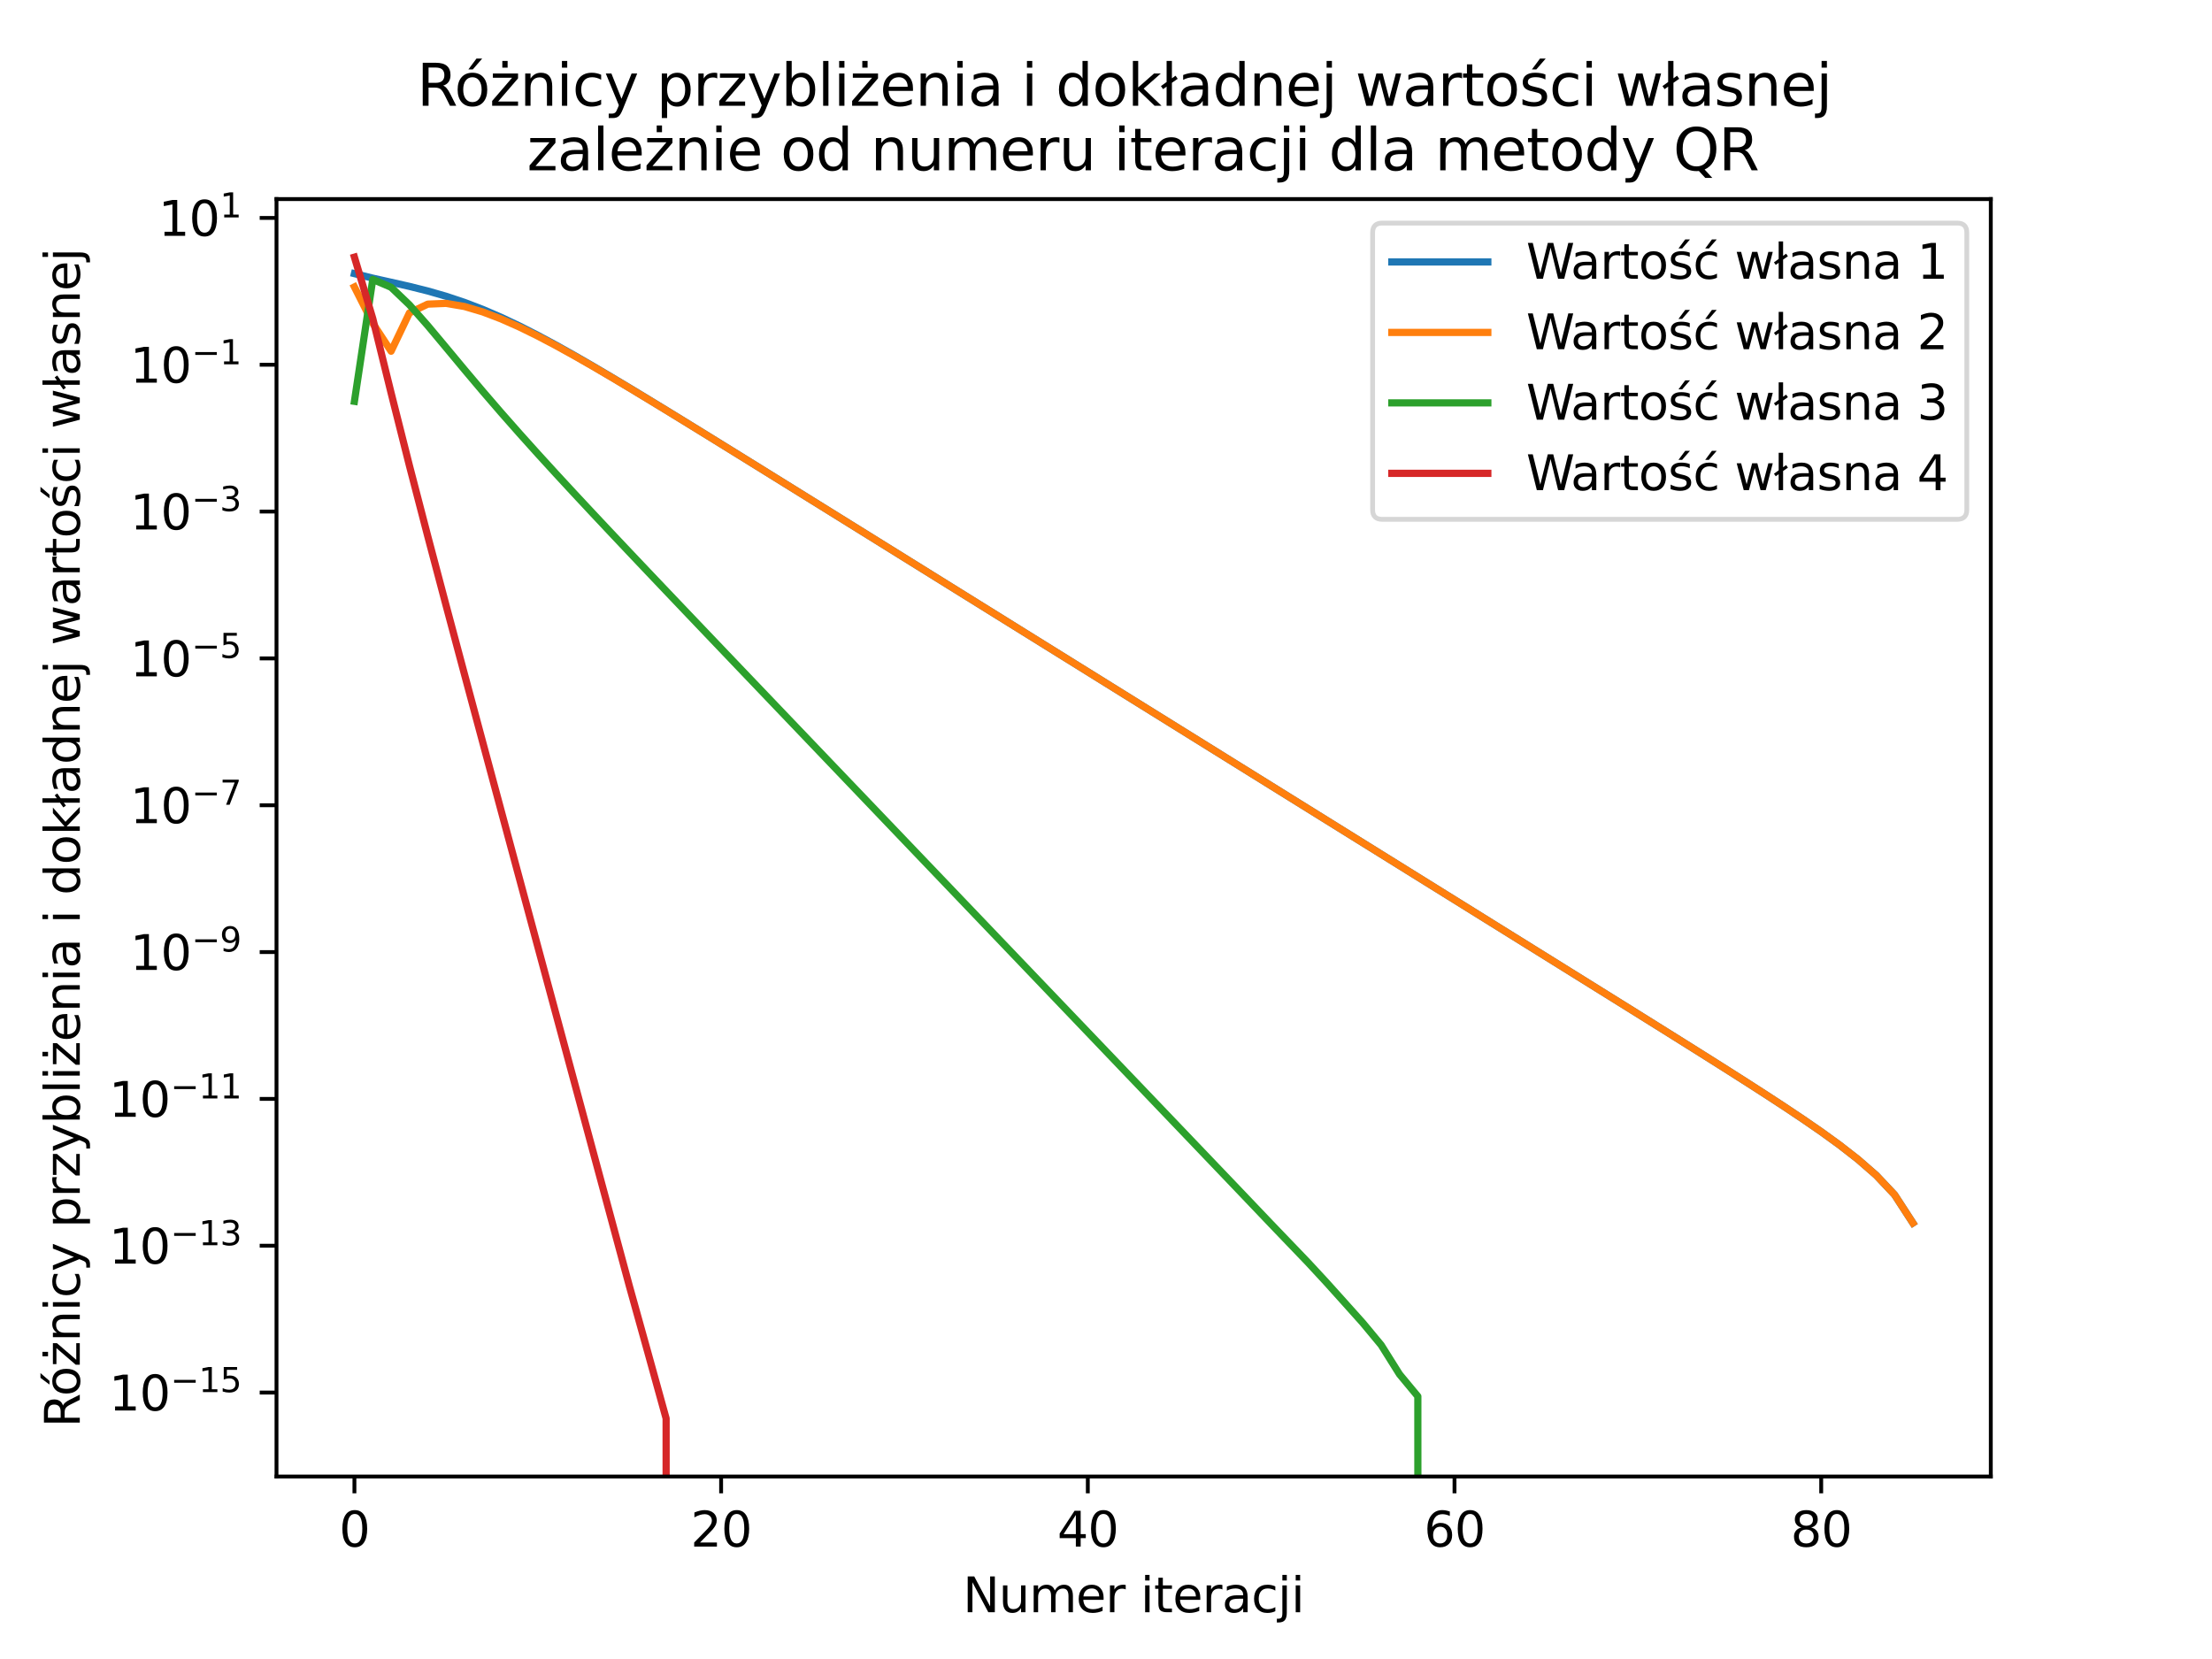 <?xml version="1.0" encoding="utf-8" standalone="no"?>
<!DOCTYPE svg PUBLIC "-//W3C//DTD SVG 1.1//EN"
  "http://www.w3.org/Graphics/SVG/1.1/DTD/svg11.dtd">
<svg xmlns:xlink="http://www.w3.org/1999/xlink" width="460.8pt" height="345.6pt" viewBox="0 0 460.8 345.6" xmlns="http://www.w3.org/2000/svg" version="1.1">
 <defs>
  <style type="text/css">*{stroke-linejoin: round; stroke-linecap: butt}</style>
 </defs>
 <g id="figure_1">
  <g id="patch_1">
   <path d="M 0 345.6 
L 460.8 345.6 
L 460.8 0 
L 0 0 
z
" style="fill: #ffffff"/>
  </g>
  <g id="axes_1">
   <g id="patch_2">
    <path d="M 57.6 307.584 
L 414.72 307.584 
L 414.72 41.472 
L 57.6 41.472 
z
" style="fill: #ffffff"/>
   </g>
   <g id="matplotlib.axis_1">
    <g id="xtick_1">
     <g id="line2d_1">
      <defs>
       <path id="m8129c09bcf" d="M 0 0 
L 0 3.5 
" style="stroke: #000000; stroke-width: 0.8"/>
      </defs>
      <g>
       <use xlink:href="#m8129c09bcf" x="73.833" y="307.584" style="stroke: #000000; stroke-width: 0.8"/>
      </g>
     </g>
     <g id="text_1">
      <!-- 0 -->
      <g transform="translate(70.651 322.182) scale(0.1 -0.1)">
       <defs>
        <path id="DejaVuSans-30" d="M 2034 4250 
Q 1547 4250 1301 3770 
Q 1056 3291 1056 2328 
Q 1056 1369 1301 889 
Q 1547 409 2034 409 
Q 2525 409 2770 889 
Q 3016 1369 3016 2328 
Q 3016 3291 2770 3770 
Q 2525 4250 2034 4250 
z
M 2034 4750 
Q 2819 4750 3233 4129 
Q 3647 3509 3647 2328 
Q 3647 1150 3233 529 
Q 2819 -91 2034 -91 
Q 1250 -91 836 529 
Q 422 1150 422 2328 
Q 422 3509 836 4129 
Q 1250 4750 2034 4750 
z
" transform="scale(0.016)"/>
       </defs>
       <use xlink:href="#DejaVuSans-30"/>
      </g>
     </g>
    </g>
    <g id="xtick_2">
     <g id="line2d_2">
      <g>
       <use xlink:href="#m8129c09bcf" x="150.222" y="307.584" style="stroke: #000000; stroke-width: 0.8"/>
      </g>
     </g>
     <g id="text_2">
      <!-- 20 -->
      <g transform="translate(143.86 322.182) scale(0.1 -0.1)">
       <defs>
        <path id="DejaVuSans-32" d="M 1228 531 
L 3431 531 
L 3431 0 
L 469 0 
L 469 531 
Q 828 903 1448 1529 
Q 2069 2156 2228 2338 
Q 2531 2678 2651 2914 
Q 2772 3150 2772 3378 
Q 2772 3750 2511 3984 
Q 2250 4219 1831 4219 
Q 1534 4219 1204 4116 
Q 875 4013 500 3803 
L 500 4441 
Q 881 4594 1212 4672 
Q 1544 4750 1819 4750 
Q 2544 4750 2975 4387 
Q 3406 4025 3406 3419 
Q 3406 3131 3298 2873 
Q 3191 2616 2906 2266 
Q 2828 2175 2409 1742 
Q 1991 1309 1228 531 
z
" transform="scale(0.016)"/>
       </defs>
       <use xlink:href="#DejaVuSans-32"/>
       <use xlink:href="#DejaVuSans-30" x="63.623"/>
      </g>
     </g>
    </g>
    <g id="xtick_3">
     <g id="line2d_3">
      <g>
       <use xlink:href="#m8129c09bcf" x="226.611" y="307.584" style="stroke: #000000; stroke-width: 0.8"/>
      </g>
     </g>
     <g id="text_3">
      <!-- 40 -->
      <g transform="translate(220.249 322.182) scale(0.1 -0.1)">
       <defs>
        <path id="DejaVuSans-34" d="M 2419 4116 
L 825 1625 
L 2419 1625 
L 2419 4116 
z
M 2253 4666 
L 3047 4666 
L 3047 1625 
L 3713 1625 
L 3713 1100 
L 3047 1100 
L 3047 0 
L 2419 0 
L 2419 1100 
L 313 1100 
L 313 1709 
L 2253 4666 
z
" transform="scale(0.016)"/>
       </defs>
       <use xlink:href="#DejaVuSans-34"/>
       <use xlink:href="#DejaVuSans-30" x="63.623"/>
      </g>
     </g>
    </g>
    <g id="xtick_4">
     <g id="line2d_4">
      <g>
       <use xlink:href="#m8129c09bcf" x="303.001" y="307.584" style="stroke: #000000; stroke-width: 0.8"/>
      </g>
     </g>
     <g id="text_4">
      <!-- 60 -->
      <g transform="translate(296.638 322.182) scale(0.1 -0.1)">
       <defs>
        <path id="DejaVuSans-36" d="M 2113 2584 
Q 1688 2584 1439 2293 
Q 1191 2003 1191 1497 
Q 1191 994 1439 701 
Q 1688 409 2113 409 
Q 2538 409 2786 701 
Q 3034 994 3034 1497 
Q 3034 2003 2786 2293 
Q 2538 2584 2113 2584 
z
M 3366 4563 
L 3366 3988 
Q 3128 4100 2886 4159 
Q 2644 4219 2406 4219 
Q 1781 4219 1451 3797 
Q 1122 3375 1075 2522 
Q 1259 2794 1537 2939 
Q 1816 3084 2150 3084 
Q 2853 3084 3261 2657 
Q 3669 2231 3669 1497 
Q 3669 778 3244 343 
Q 2819 -91 2113 -91 
Q 1303 -91 875 529 
Q 447 1150 447 2328 
Q 447 3434 972 4092 
Q 1497 4750 2381 4750 
Q 2619 4750 2861 4703 
Q 3103 4656 3366 4563 
z
" transform="scale(0.016)"/>
       </defs>
       <use xlink:href="#DejaVuSans-36"/>
       <use xlink:href="#DejaVuSans-30" x="63.623"/>
      </g>
     </g>
    </g>
    <g id="xtick_5">
     <g id="line2d_5">
      <g>
       <use xlink:href="#m8129c09bcf" x="379.39" y="307.584" style="stroke: #000000; stroke-width: 0.8"/>
      </g>
     </g>
     <g id="text_5">
      <!-- 80 -->
      <g transform="translate(373.027 322.182) scale(0.1 -0.1)">
       <defs>
        <path id="DejaVuSans-38" d="M 2034 2216 
Q 1584 2216 1326 1975 
Q 1069 1734 1069 1313 
Q 1069 891 1326 650 
Q 1584 409 2034 409 
Q 2484 409 2743 651 
Q 3003 894 3003 1313 
Q 3003 1734 2745 1975 
Q 2488 2216 2034 2216 
z
M 1403 2484 
Q 997 2584 770 2862 
Q 544 3141 544 3541 
Q 544 4100 942 4425 
Q 1341 4750 2034 4750 
Q 2731 4750 3128 4425 
Q 3525 4100 3525 3541 
Q 3525 3141 3298 2862 
Q 3072 2584 2669 2484 
Q 3125 2378 3379 2068 
Q 3634 1759 3634 1313 
Q 3634 634 3220 271 
Q 2806 -91 2034 -91 
Q 1263 -91 848 271 
Q 434 634 434 1313 
Q 434 1759 690 2068 
Q 947 2378 1403 2484 
z
M 1172 3481 
Q 1172 3119 1398 2916 
Q 1625 2713 2034 2713 
Q 2441 2713 2670 2916 
Q 2900 3119 2900 3481 
Q 2900 3844 2670 4047 
Q 2441 4250 2034 4250 
Q 1625 4250 1398 4047 
Q 1172 3844 1172 3481 
z
" transform="scale(0.016)"/>
       </defs>
       <use xlink:href="#DejaVuSans-38"/>
       <use xlink:href="#DejaVuSans-30" x="63.623"/>
      </g>
     </g>
    </g>
    <g id="text_6">
     <!-- Numer iteracji -->
     <g transform="translate(200.587 335.861) scale(0.1 -0.1)">
      <defs>
       <path id="DejaVuSans-4e" d="M 628 4666 
L 1478 4666 
L 3547 763 
L 3547 4666 
L 4159 4666 
L 4159 0 
L 3309 0 
L 1241 3903 
L 1241 0 
L 628 0 
L 628 4666 
z
" transform="scale(0.016)"/>
       <path id="DejaVuSans-75" d="M 544 1381 
L 544 3500 
L 1119 3500 
L 1119 1403 
Q 1119 906 1312 657 
Q 1506 409 1894 409 
Q 2359 409 2629 706 
Q 2900 1003 2900 1516 
L 2900 3500 
L 3475 3500 
L 3475 0 
L 2900 0 
L 2900 538 
Q 2691 219 2414 64 
Q 2138 -91 1772 -91 
Q 1169 -91 856 284 
Q 544 659 544 1381 
z
M 1991 3584 
L 1991 3584 
z
" transform="scale(0.016)"/>
       <path id="DejaVuSans-6d" d="M 3328 2828 
Q 3544 3216 3844 3400 
Q 4144 3584 4550 3584 
Q 5097 3584 5394 3201 
Q 5691 2819 5691 2113 
L 5691 0 
L 5113 0 
L 5113 2094 
Q 5113 2597 4934 2840 
Q 4756 3084 4391 3084 
Q 3944 3084 3684 2787 
Q 3425 2491 3425 1978 
L 3425 0 
L 2847 0 
L 2847 2094 
Q 2847 2600 2669 2842 
Q 2491 3084 2119 3084 
Q 1678 3084 1418 2786 
Q 1159 2488 1159 1978 
L 1159 0 
L 581 0 
L 581 3500 
L 1159 3500 
L 1159 2956 
Q 1356 3278 1631 3431 
Q 1906 3584 2284 3584 
Q 2666 3584 2933 3390 
Q 3200 3197 3328 2828 
z
" transform="scale(0.016)"/>
       <path id="DejaVuSans-65" d="M 3597 1894 
L 3597 1613 
L 953 1613 
Q 991 1019 1311 708 
Q 1631 397 2203 397 
Q 2534 397 2845 478 
Q 3156 559 3463 722 
L 3463 178 
Q 3153 47 2828 -22 
Q 2503 -91 2169 -91 
Q 1331 -91 842 396 
Q 353 884 353 1716 
Q 353 2575 817 3079 
Q 1281 3584 2069 3584 
Q 2775 3584 3186 3129 
Q 3597 2675 3597 1894 
z
M 3022 2063 
Q 3016 2534 2758 2815 
Q 2500 3097 2075 3097 
Q 1594 3097 1305 2825 
Q 1016 2553 972 2059 
L 3022 2063 
z
" transform="scale(0.016)"/>
       <path id="DejaVuSans-72" d="M 2631 2963 
Q 2534 3019 2420 3045 
Q 2306 3072 2169 3072 
Q 1681 3072 1420 2755 
Q 1159 2438 1159 1844 
L 1159 0 
L 581 0 
L 581 3500 
L 1159 3500 
L 1159 2956 
Q 1341 3275 1631 3429 
Q 1922 3584 2338 3584 
Q 2397 3584 2469 3576 
Q 2541 3569 2628 3553 
L 2631 2963 
z
" transform="scale(0.016)"/>
       <path id="DejaVuSans-20" transform="scale(0.016)"/>
       <path id="DejaVuSans-69" d="M 603 3500 
L 1178 3500 
L 1178 0 
L 603 0 
L 603 3500 
z
M 603 4863 
L 1178 4863 
L 1178 4134 
L 603 4134 
L 603 4863 
z
" transform="scale(0.016)"/>
       <path id="DejaVuSans-74" d="M 1172 4494 
L 1172 3500 
L 2356 3500 
L 2356 3053 
L 1172 3053 
L 1172 1153 
Q 1172 725 1289 603 
Q 1406 481 1766 481 
L 2356 481 
L 2356 0 
L 1766 0 
Q 1100 0 847 248 
Q 594 497 594 1153 
L 594 3053 
L 172 3053 
L 172 3500 
L 594 3500 
L 594 4494 
L 1172 4494 
z
" transform="scale(0.016)"/>
       <path id="DejaVuSans-61" d="M 2194 1759 
Q 1497 1759 1228 1600 
Q 959 1441 959 1056 
Q 959 750 1161 570 
Q 1363 391 1709 391 
Q 2188 391 2477 730 
Q 2766 1069 2766 1631 
L 2766 1759 
L 2194 1759 
z
M 3341 1997 
L 3341 0 
L 2766 0 
L 2766 531 
Q 2569 213 2275 61 
Q 1981 -91 1556 -91 
Q 1019 -91 701 211 
Q 384 513 384 1019 
Q 384 1609 779 1909 
Q 1175 2209 1959 2209 
L 2766 2209 
L 2766 2266 
Q 2766 2663 2505 2880 
Q 2244 3097 1772 3097 
Q 1472 3097 1187 3025 
Q 903 2953 641 2809 
L 641 3341 
Q 956 3463 1253 3523 
Q 1550 3584 1831 3584 
Q 2591 3584 2966 3190 
Q 3341 2797 3341 1997 
z
" transform="scale(0.016)"/>
       <path id="DejaVuSans-63" d="M 3122 3366 
L 3122 2828 
Q 2878 2963 2633 3030 
Q 2388 3097 2138 3097 
Q 1578 3097 1268 2742 
Q 959 2388 959 1747 
Q 959 1106 1268 751 
Q 1578 397 2138 397 
Q 2388 397 2633 464 
Q 2878 531 3122 666 
L 3122 134 
Q 2881 22 2623 -34 
Q 2366 -91 2075 -91 
Q 1284 -91 818 406 
Q 353 903 353 1747 
Q 353 2603 823 3093 
Q 1294 3584 2113 3584 
Q 2378 3584 2631 3529 
Q 2884 3475 3122 3366 
z
" transform="scale(0.016)"/>
       <path id="DejaVuSans-6a" d="M 603 3500 
L 1178 3500 
L 1178 -63 
Q 1178 -731 923 -1031 
Q 669 -1331 103 -1331 
L -116 -1331 
L -116 -844 
L 38 -844 
Q 366 -844 484 -692 
Q 603 -541 603 -63 
L 603 3500 
z
M 603 4863 
L 1178 4863 
L 1178 4134 
L 603 4134 
L 603 4863 
z
" transform="scale(0.016)"/>
      </defs>
      <use xlink:href="#DejaVuSans-4e"/>
      <use xlink:href="#DejaVuSans-75" x="74.805"/>
      <use xlink:href="#DejaVuSans-6d" x="138.184"/>
      <use xlink:href="#DejaVuSans-65" x="235.596"/>
      <use xlink:href="#DejaVuSans-72" x="297.119"/>
      <use xlink:href="#DejaVuSans-20" x="338.232"/>
      <use xlink:href="#DejaVuSans-69" x="370.02"/>
      <use xlink:href="#DejaVuSans-74" x="397.803"/>
      <use xlink:href="#DejaVuSans-65" x="437.012"/>
      <use xlink:href="#DejaVuSans-72" x="498.535"/>
      <use xlink:href="#DejaVuSans-61" x="539.648"/>
      <use xlink:href="#DejaVuSans-63" x="600.928"/>
      <use xlink:href="#DejaVuSans-6a" x="655.908"/>
      <use xlink:href="#DejaVuSans-69" x="683.691"/>
     </g>
    </g>
   </g>
   <g id="matplotlib.axis_2">
    <g id="ytick_1">
     <g id="line2d_6">
      <defs>
       <path id="ma03645cc92" d="M 0 0 
L -3.5 0 
" style="stroke: #000000; stroke-width: 0.8"/>
      </defs>
      <g>
       <use xlink:href="#ma03645cc92" x="57.6" y="290.096" style="stroke: #000000; stroke-width: 0.8"/>
      </g>
     </g>
     <g id="text_7">
      <!-- $\mathdefault{10^{-15}}$ -->
      <g transform="translate(22.7 293.896) scale(0.1 -0.1)">
       <defs>
        <path id="DejaVuSans-31" d="M 794 531 
L 1825 531 
L 1825 4091 
L 703 3866 
L 703 4441 
L 1819 4666 
L 2450 4666 
L 2450 531 
L 3481 531 
L 3481 0 
L 794 0 
L 794 531 
z
" transform="scale(0.016)"/>
        <path id="DejaVuSans-2212" d="M 678 2272 
L 4684 2272 
L 4684 1741 
L 678 1741 
L 678 2272 
z
" transform="scale(0.016)"/>
        <path id="DejaVuSans-35" d="M 691 4666 
L 3169 4666 
L 3169 4134 
L 1269 4134 
L 1269 2991 
Q 1406 3038 1543 3061 
Q 1681 3084 1819 3084 
Q 2600 3084 3056 2656 
Q 3513 2228 3513 1497 
Q 3513 744 3044 326 
Q 2575 -91 1722 -91 
Q 1428 -91 1123 -41 
Q 819 9 494 109 
L 494 744 
Q 775 591 1075 516 
Q 1375 441 1709 441 
Q 2250 441 2565 725 
Q 2881 1009 2881 1497 
Q 2881 1984 2565 2268 
Q 2250 2553 1709 2553 
Q 1456 2553 1204 2497 
Q 953 2441 691 2322 
L 691 4666 
z
" transform="scale(0.016)"/>
       </defs>
       <use xlink:href="#DejaVuSans-31" transform="translate(0 0.684)"/>
       <use xlink:href="#DejaVuSans-30" transform="translate(63.623 0.684)"/>
       <use xlink:href="#DejaVuSans-2212" transform="translate(128.203 38.966) scale(0.7)"/>
       <use xlink:href="#DejaVuSans-31" transform="translate(186.855 38.966) scale(0.7)"/>
       <use xlink:href="#DejaVuSans-35" transform="translate(231.392 38.966) scale(0.7)"/>
      </g>
     </g>
    </g>
    <g id="ytick_2">
     <g id="line2d_7">
      <g>
       <use xlink:href="#ma03645cc92" x="57.6" y="259.509" style="stroke: #000000; stroke-width: 0.8"/>
      </g>
     </g>
     <g id="text_8">
      <!-- $\mathdefault{10^{-13}}$ -->
      <g transform="translate(22.7 263.308) scale(0.1 -0.1)">
       <defs>
        <path id="DejaVuSans-33" d="M 2597 2516 
Q 3050 2419 3304 2112 
Q 3559 1806 3559 1356 
Q 3559 666 3084 287 
Q 2609 -91 1734 -91 
Q 1441 -91 1130 -33 
Q 819 25 488 141 
L 488 750 
Q 750 597 1062 519 
Q 1375 441 1716 441 
Q 2309 441 2620 675 
Q 2931 909 2931 1356 
Q 2931 1769 2642 2001 
Q 2353 2234 1838 2234 
L 1294 2234 
L 1294 2753 
L 1863 2753 
Q 2328 2753 2575 2939 
Q 2822 3125 2822 3475 
Q 2822 3834 2567 4026 
Q 2313 4219 1838 4219 
Q 1578 4219 1281 4162 
Q 984 4106 628 3988 
L 628 4550 
Q 988 4650 1302 4700 
Q 1616 4750 1894 4750 
Q 2613 4750 3031 4423 
Q 3450 4097 3450 3541 
Q 3450 3153 3228 2886 
Q 3006 2619 2597 2516 
z
" transform="scale(0.016)"/>
       </defs>
       <use xlink:href="#DejaVuSans-31" transform="translate(0 0.766)"/>
       <use xlink:href="#DejaVuSans-30" transform="translate(63.623 0.766)"/>
       <use xlink:href="#DejaVuSans-2212" transform="translate(128.203 39.047) scale(0.7)"/>
       <use xlink:href="#DejaVuSans-31" transform="translate(186.855 39.047) scale(0.7)"/>
       <use xlink:href="#DejaVuSans-33" transform="translate(231.392 39.047) scale(0.7)"/>
      </g>
     </g>
    </g>
    <g id="ytick_3">
     <g id="line2d_8">
      <g>
       <use xlink:href="#ma03645cc92" x="57.6" y="228.921" style="stroke: #000000; stroke-width: 0.8"/>
      </g>
     </g>
     <g id="text_9">
      <!-- $\mathdefault{10^{-11}}$ -->
      <g transform="translate(22.7 232.721) scale(0.1 -0.1)">
       <use xlink:href="#DejaVuSans-31" transform="translate(0 0.684)"/>
       <use xlink:href="#DejaVuSans-30" transform="translate(63.623 0.684)"/>
       <use xlink:href="#DejaVuSans-2212" transform="translate(128.203 38.966) scale(0.7)"/>
       <use xlink:href="#DejaVuSans-31" transform="translate(186.855 38.966) scale(0.7)"/>
       <use xlink:href="#DejaVuSans-31" transform="translate(231.392 38.966) scale(0.7)"/>
      </g>
     </g>
    </g>
    <g id="ytick_4">
     <g id="line2d_9">
      <g>
       <use xlink:href="#ma03645cc92" x="57.6" y="198.334" style="stroke: #000000; stroke-width: 0.8"/>
      </g>
     </g>
     <g id="text_10">
      <!-- $\mathdefault{10^{-9}}$ -->
      <g transform="translate(27.1 202.133) scale(0.1 -0.1)">
       <defs>
        <path id="DejaVuSans-39" d="M 703 97 
L 703 672 
Q 941 559 1184 500 
Q 1428 441 1663 441 
Q 2288 441 2617 861 
Q 2947 1281 2994 2138 
Q 2813 1869 2534 1725 
Q 2256 1581 1919 1581 
Q 1219 1581 811 2004 
Q 403 2428 403 3163 
Q 403 3881 828 4315 
Q 1253 4750 1959 4750 
Q 2769 4750 3195 4129 
Q 3622 3509 3622 2328 
Q 3622 1225 3098 567 
Q 2575 -91 1691 -91 
Q 1453 -91 1209 -44 
Q 966 3 703 97 
z
M 1959 2075 
Q 2384 2075 2632 2365 
Q 2881 2656 2881 3163 
Q 2881 3666 2632 3958 
Q 2384 4250 1959 4250 
Q 1534 4250 1286 3958 
Q 1038 3666 1038 3163 
Q 1038 2656 1286 2365 
Q 1534 2075 1959 2075 
z
" transform="scale(0.016)"/>
       </defs>
       <use xlink:href="#DejaVuSans-31" transform="translate(0 0.766)"/>
       <use xlink:href="#DejaVuSans-30" transform="translate(63.623 0.766)"/>
       <use xlink:href="#DejaVuSans-2212" transform="translate(128.203 39.047) scale(0.7)"/>
       <use xlink:href="#DejaVuSans-39" transform="translate(186.855 39.047) scale(0.7)"/>
      </g>
     </g>
    </g>
    <g id="ytick_5">
     <g id="line2d_10">
      <g>
       <use xlink:href="#ma03645cc92" x="57.6" y="167.746" style="stroke: #000000; stroke-width: 0.8"/>
      </g>
     </g>
     <g id="text_11">
      <!-- $\mathdefault{10^{-7}}$ -->
      <g transform="translate(27.1 171.545) scale(0.1 -0.1)">
       <defs>
        <path id="DejaVuSans-37" d="M 525 4666 
L 3525 4666 
L 3525 4397 
L 1831 0 
L 1172 0 
L 2766 4134 
L 525 4134 
L 525 4666 
z
" transform="scale(0.016)"/>
       </defs>
       <use xlink:href="#DejaVuSans-31" transform="translate(0 0.684)"/>
       <use xlink:href="#DejaVuSans-30" transform="translate(63.623 0.684)"/>
       <use xlink:href="#DejaVuSans-2212" transform="translate(128.203 38.966) scale(0.7)"/>
       <use xlink:href="#DejaVuSans-37" transform="translate(186.855 38.966) scale(0.7)"/>
      </g>
     </g>
    </g>
    <g id="ytick_6">
     <g id="line2d_11">
      <g>
       <use xlink:href="#ma03645cc92" x="57.6" y="137.159" style="stroke: #000000; stroke-width: 0.8"/>
      </g>
     </g>
     <g id="text_12">
      <!-- $\mathdefault{10^{-5}}$ -->
      <g transform="translate(27.1 140.958) scale(0.1 -0.1)">
       <use xlink:href="#DejaVuSans-31" transform="translate(0 0.684)"/>
       <use xlink:href="#DejaVuSans-30" transform="translate(63.623 0.684)"/>
       <use xlink:href="#DejaVuSans-2212" transform="translate(128.203 38.966) scale(0.7)"/>
       <use xlink:href="#DejaVuSans-35" transform="translate(186.855 38.966) scale(0.7)"/>
      </g>
     </g>
    </g>
    <g id="ytick_7">
     <g id="line2d_12">
      <g>
       <use xlink:href="#ma03645cc92" x="57.6" y="106.571" style="stroke: #000000; stroke-width: 0.8"/>
      </g>
     </g>
     <g id="text_13">
      <!-- $\mathdefault{10^{-3}}$ -->
      <g transform="translate(27.1 110.37) scale(0.1 -0.1)">
       <use xlink:href="#DejaVuSans-31" transform="translate(0 0.766)"/>
       <use xlink:href="#DejaVuSans-30" transform="translate(63.623 0.766)"/>
       <use xlink:href="#DejaVuSans-2212" transform="translate(128.203 39.047) scale(0.7)"/>
       <use xlink:href="#DejaVuSans-33" transform="translate(186.855 39.047) scale(0.7)"/>
      </g>
     </g>
    </g>
    <g id="ytick_8">
     <g id="line2d_13">
      <g>
       <use xlink:href="#ma03645cc92" x="57.6" y="75.983" style="stroke: #000000; stroke-width: 0.8"/>
      </g>
     </g>
     <g id="text_14">
      <!-- $\mathdefault{10^{-1}}$ -->
      <g transform="translate(27.1 79.783) scale(0.1 -0.1)">
       <use xlink:href="#DejaVuSans-31" transform="translate(0 0.684)"/>
       <use xlink:href="#DejaVuSans-30" transform="translate(63.623 0.684)"/>
       <use xlink:href="#DejaVuSans-2212" transform="translate(128.203 38.966) scale(0.7)"/>
       <use xlink:href="#DejaVuSans-31" transform="translate(186.855 38.966) scale(0.7)"/>
      </g>
     </g>
    </g>
    <g id="ytick_9">
     <g id="line2d_14">
      <g>
       <use xlink:href="#ma03645cc92" x="57.6" y="45.396" style="stroke: #000000; stroke-width: 0.8"/>
      </g>
     </g>
     <g id="text_15">
      <!-- $\mathdefault{10^{1}}$ -->
      <g transform="translate(33 49.195) scale(0.1 -0.1)">
       <use xlink:href="#DejaVuSans-31" transform="translate(0 0.684)"/>
       <use xlink:href="#DejaVuSans-30" transform="translate(63.623 0.684)"/>
       <use xlink:href="#DejaVuSans-31" transform="translate(128.203 38.966) scale(0.7)"/>
      </g>
     </g>
    </g>
    <g id="text_16">
     <!-- Różnicy przybliżenia i dokładnej wartości własnej -->
     <g transform="translate(16.62 297.357) rotate(-90) scale(0.1 -0.1)">
      <defs>
       <path id="DejaVuSans-52" d="M 2841 2188 
Q 3044 2119 3236 1894 
Q 3428 1669 3622 1275 
L 4263 0 
L 3584 0 
L 2988 1197 
Q 2756 1666 2539 1819 
Q 2322 1972 1947 1972 
L 1259 1972 
L 1259 0 
L 628 0 
L 628 4666 
L 2053 4666 
Q 2853 4666 3247 4331 
Q 3641 3997 3641 3322 
Q 3641 2881 3436 2590 
Q 3231 2300 2841 2188 
z
M 1259 4147 
L 1259 2491 
L 2053 2491 
Q 2509 2491 2742 2702 
Q 2975 2913 2975 3322 
Q 2975 3731 2742 3939 
Q 2509 4147 2053 4147 
L 1259 4147 
z
" transform="scale(0.016)"/>
       <path id="DejaVuSans-f3" d="M 1959 3097 
Q 1497 3097 1228 2736 
Q 959 2375 959 1747 
Q 959 1119 1226 758 
Q 1494 397 1959 397 
Q 2419 397 2687 759 
Q 2956 1122 2956 1747 
Q 2956 2369 2687 2733 
Q 2419 3097 1959 3097 
z
M 1959 3584 
Q 2709 3584 3137 3096 
Q 3566 2609 3566 1747 
Q 3566 888 3137 398 
Q 2709 -91 1959 -91 
Q 1206 -91 779 398 
Q 353 888 353 1747 
Q 353 2609 779 3096 
Q 1206 3584 1959 3584 
z
M 2394 5119 
L 3016 5119 
L 1998 3944 
L 1519 3944 
L 2394 5119 
z
" transform="scale(0.016)"/>
       <path id="DejaVuSans-17c" d="M 1378 4863 
L 1953 4863 
L 1953 4134 
L 1378 4134 
L 1378 4863 
z
M 1672 3584 
L 1672 3584 
z
M 353 3500 
L 3084 3500 
L 3084 2975 
L 922 459 
L 3084 459 
L 3084 0 
L 275 0 
L 275 525 
L 2438 3041 
L 353 3041 
L 353 3500 
z
" transform="scale(0.016)"/>
       <path id="DejaVuSans-6e" d="M 3513 2113 
L 3513 0 
L 2938 0 
L 2938 2094 
Q 2938 2591 2744 2837 
Q 2550 3084 2163 3084 
Q 1697 3084 1428 2787 
Q 1159 2491 1159 1978 
L 1159 0 
L 581 0 
L 581 3500 
L 1159 3500 
L 1159 2956 
Q 1366 3272 1645 3428 
Q 1925 3584 2291 3584 
Q 2894 3584 3203 3211 
Q 3513 2838 3513 2113 
z
" transform="scale(0.016)"/>
       <path id="DejaVuSans-79" d="M 2059 -325 
Q 1816 -950 1584 -1140 
Q 1353 -1331 966 -1331 
L 506 -1331 
L 506 -850 
L 844 -850 
Q 1081 -850 1212 -737 
Q 1344 -625 1503 -206 
L 1606 56 
L 191 3500 
L 800 3500 
L 1894 763 
L 2988 3500 
L 3597 3500 
L 2059 -325 
z
" transform="scale(0.016)"/>
       <path id="DejaVuSans-70" d="M 1159 525 
L 1159 -1331 
L 581 -1331 
L 581 3500 
L 1159 3500 
L 1159 2969 
Q 1341 3281 1617 3432 
Q 1894 3584 2278 3584 
Q 2916 3584 3314 3078 
Q 3713 2572 3713 1747 
Q 3713 922 3314 415 
Q 2916 -91 2278 -91 
Q 1894 -91 1617 61 
Q 1341 213 1159 525 
z
M 3116 1747 
Q 3116 2381 2855 2742 
Q 2594 3103 2138 3103 
Q 1681 3103 1420 2742 
Q 1159 2381 1159 1747 
Q 1159 1113 1420 752 
Q 1681 391 2138 391 
Q 2594 391 2855 752 
Q 3116 1113 3116 1747 
z
" transform="scale(0.016)"/>
       <path id="DejaVuSans-7a" d="M 353 3500 
L 3084 3500 
L 3084 2975 
L 922 459 
L 3084 459 
L 3084 0 
L 275 0 
L 275 525 
L 2438 3041 
L 353 3041 
L 353 3500 
z
" transform="scale(0.016)"/>
       <path id="DejaVuSans-62" d="M 3116 1747 
Q 3116 2381 2855 2742 
Q 2594 3103 2138 3103 
Q 1681 3103 1420 2742 
Q 1159 2381 1159 1747 
Q 1159 1113 1420 752 
Q 1681 391 2138 391 
Q 2594 391 2855 752 
Q 3116 1113 3116 1747 
z
M 1159 2969 
Q 1341 3281 1617 3432 
Q 1894 3584 2278 3584 
Q 2916 3584 3314 3078 
Q 3713 2572 3713 1747 
Q 3713 922 3314 415 
Q 2916 -91 2278 -91 
Q 1894 -91 1617 61 
Q 1341 213 1159 525 
L 1159 0 
L 581 0 
L 581 4863 
L 1159 4863 
L 1159 2969 
z
" transform="scale(0.016)"/>
       <path id="DejaVuSans-6c" d="M 603 4863 
L 1178 4863 
L 1178 0 
L 603 0 
L 603 4863 
z
" transform="scale(0.016)"/>
       <path id="DejaVuSans-64" d="M 2906 2969 
L 2906 4863 
L 3481 4863 
L 3481 0 
L 2906 0 
L 2906 525 
Q 2725 213 2448 61 
Q 2172 -91 1784 -91 
Q 1150 -91 751 415 
Q 353 922 353 1747 
Q 353 2572 751 3078 
Q 1150 3584 1784 3584 
Q 2172 3584 2448 3432 
Q 2725 3281 2906 2969 
z
M 947 1747 
Q 947 1113 1208 752 
Q 1469 391 1925 391 
Q 2381 391 2643 752 
Q 2906 1113 2906 1747 
Q 2906 2381 2643 2742 
Q 2381 3103 1925 3103 
Q 1469 3103 1208 2742 
Q 947 2381 947 1747 
z
" transform="scale(0.016)"/>
       <path id="DejaVuSans-6f" d="M 1959 3097 
Q 1497 3097 1228 2736 
Q 959 2375 959 1747 
Q 959 1119 1226 758 
Q 1494 397 1959 397 
Q 2419 397 2687 759 
Q 2956 1122 2956 1747 
Q 2956 2369 2687 2733 
Q 2419 3097 1959 3097 
z
M 1959 3584 
Q 2709 3584 3137 3096 
Q 3566 2609 3566 1747 
Q 3566 888 3137 398 
Q 2709 -91 1959 -91 
Q 1206 -91 779 398 
Q 353 888 353 1747 
Q 353 2609 779 3096 
Q 1206 3584 1959 3584 
z
" transform="scale(0.016)"/>
       <path id="DejaVuSans-6b" d="M 581 4863 
L 1159 4863 
L 1159 1991 
L 2875 3500 
L 3609 3500 
L 1753 1863 
L 3688 0 
L 2938 0 
L 1159 1709 
L 1159 0 
L 581 0 
L 581 4863 
z
" transform="scale(0.016)"/>
       <path id="DejaVuSans-142" d="M 622 4863 
L 1197 4863 
L 1197 2981 
L 1588 3263 
L 1825 2931 
L 1197 2491 
L 1197 0 
L 622 0 
L 622 2081 
L 238 1806 
L 6 2138 
L 622 2578 
L 622 4863 
z
" transform="scale(0.016)"/>
       <path id="DejaVuSans-77" d="M 269 3500 
L 844 3500 
L 1563 769 
L 2278 3500 
L 2956 3500 
L 3675 769 
L 4391 3500 
L 4966 3500 
L 4050 0 
L 3372 0 
L 2619 2869 
L 1863 0 
L 1184 0 
L 269 3500 
z
" transform="scale(0.016)"/>
       <path id="DejaVuSans-15b" d="M 2242 5119 
L 2864 5119 
L 1846 3944 
L 1367 3944 
L 2242 5119 
z
M 2834 3397 
L 2834 2853 
Q 2591 2978 2328 3040 
Q 2066 3103 1784 3103 
Q 1356 3103 1142 2972 
Q 928 2841 928 2578 
Q 928 2378 1081 2264 
Q 1234 2150 1697 2047 
L 1894 2003 
Q 2506 1872 2764 1633 
Q 3022 1394 3022 966 
Q 3022 478 2636 193 
Q 2250 -91 1575 -91 
Q 1294 -91 989 -36 
Q 684 19 347 128 
L 347 722 
Q 666 556 975 473 
Q 1284 391 1588 391 
Q 1994 391 2212 530 
Q 2431 669 2431 922 
Q 2431 1156 2273 1281 
Q 2116 1406 1581 1522 
L 1381 1569 
Q 847 1681 609 1914 
Q 372 2147 372 2553 
Q 372 3047 722 3315 
Q 1072 3584 1716 3584 
Q 2034 3584 2315 3537 
Q 2597 3491 2834 3397 
z
" transform="scale(0.016)"/>
       <path id="DejaVuSans-73" d="M 2834 3397 
L 2834 2853 
Q 2591 2978 2328 3040 
Q 2066 3103 1784 3103 
Q 1356 3103 1142 2972 
Q 928 2841 928 2578 
Q 928 2378 1081 2264 
Q 1234 2150 1697 2047 
L 1894 2003 
Q 2506 1872 2764 1633 
Q 3022 1394 3022 966 
Q 3022 478 2636 193 
Q 2250 -91 1575 -91 
Q 1294 -91 989 -36 
Q 684 19 347 128 
L 347 722 
Q 666 556 975 473 
Q 1284 391 1588 391 
Q 1994 391 2212 530 
Q 2431 669 2431 922 
Q 2431 1156 2273 1281 
Q 2116 1406 1581 1522 
L 1381 1569 
Q 847 1681 609 1914 
Q 372 2147 372 2553 
Q 372 3047 722 3315 
Q 1072 3584 1716 3584 
Q 2034 3584 2315 3537 
Q 2597 3491 2834 3397 
z
" transform="scale(0.016)"/>
      </defs>
      <use xlink:href="#DejaVuSans-52"/>
      <use xlink:href="#DejaVuSans-f3" x="64.982"/>
      <use xlink:href="#DejaVuSans-17c" x="126.164"/>
      <use xlink:href="#DejaVuSans-6e" x="178.654"/>
      <use xlink:href="#DejaVuSans-69" x="242.033"/>
      <use xlink:href="#DejaVuSans-63" x="269.816"/>
      <use xlink:href="#DejaVuSans-79" x="324.797"/>
      <use xlink:href="#DejaVuSans-20" x="383.977"/>
      <use xlink:href="#DejaVuSans-70" x="415.764"/>
      <use xlink:href="#DejaVuSans-72" x="479.24"/>
      <use xlink:href="#DejaVuSans-7a" x="520.354"/>
      <use xlink:href="#DejaVuSans-79" x="572.844"/>
      <use xlink:href="#DejaVuSans-62" x="632.023"/>
      <use xlink:href="#DejaVuSans-6c" x="695.5"/>
      <use xlink:href="#DejaVuSans-69" x="723.283"/>
      <use xlink:href="#DejaVuSans-17c" x="751.066"/>
      <use xlink:href="#DejaVuSans-65" x="803.557"/>
      <use xlink:href="#DejaVuSans-6e" x="865.08"/>
      <use xlink:href="#DejaVuSans-69" x="928.459"/>
      <use xlink:href="#DejaVuSans-61" x="956.242"/>
      <use xlink:href="#DejaVuSans-20" x="1017.521"/>
      <use xlink:href="#DejaVuSans-69" x="1049.309"/>
      <use xlink:href="#DejaVuSans-20" x="1077.092"/>
      <use xlink:href="#DejaVuSans-64" x="1108.879"/>
      <use xlink:href="#DejaVuSans-6f" x="1172.355"/>
      <use xlink:href="#DejaVuSans-6b" x="1233.537"/>
      <use xlink:href="#DejaVuSans-142" x="1291.447"/>
      <use xlink:href="#DejaVuSans-61" x="1319.865"/>
      <use xlink:href="#DejaVuSans-64" x="1381.145"/>
      <use xlink:href="#DejaVuSans-6e" x="1444.621"/>
      <use xlink:href="#DejaVuSans-65" x="1508"/>
      <use xlink:href="#DejaVuSans-6a" x="1569.523"/>
      <use xlink:href="#DejaVuSans-20" x="1597.307"/>
      <use xlink:href="#DejaVuSans-77" x="1629.094"/>
      <use xlink:href="#DejaVuSans-61" x="1710.881"/>
      <use xlink:href="#DejaVuSans-72" x="1772.16"/>
      <use xlink:href="#DejaVuSans-74" x="1813.273"/>
      <use xlink:href="#DejaVuSans-6f" x="1852.482"/>
      <use xlink:href="#DejaVuSans-15b" x="1913.664"/>
      <use xlink:href="#DejaVuSans-63" x="1965.764"/>
      <use xlink:href="#DejaVuSans-69" x="2020.744"/>
      <use xlink:href="#DejaVuSans-20" x="2048.527"/>
      <use xlink:href="#DejaVuSans-77" x="2080.314"/>
      <use xlink:href="#DejaVuSans-142" x="2162.102"/>
      <use xlink:href="#DejaVuSans-61" x="2190.52"/>
      <use xlink:href="#DejaVuSans-73" x="2251.799"/>
      <use xlink:href="#DejaVuSans-6e" x="2303.898"/>
      <use xlink:href="#DejaVuSans-65" x="2367.277"/>
      <use xlink:href="#DejaVuSans-6a" x="2428.801"/>
     </g>
    </g>
   </g>
   <g id="line2d_15">
    <path d="M 73.833 57.002 
L 77.652 57.945 
L 81.472 58.796 
L 85.291 59.661 
L 89.111 60.616 
L 92.93 61.715 
L 96.75 62.99 
L 100.569 64.453 
L 104.388 66.097 
L 108.208 67.904 
L 112.027 69.848 
L 115.847 71.903 
L 119.666 74.043 
L 123.486 76.249 
L 127.305 78.503 
L 131.125 80.791 
L 134.944 83.105 
L 138.764 85.437 
L 142.583 87.781 
L 146.403 90.134 
L 150.222 92.494 
L 154.041 94.858 
L 157.861 97.225 
L 161.68 99.595 
L 165.5 101.966 
L 169.319 104.338 
L 173.139 106.71 
L 176.958 109.084 
L 180.778 111.457 
L 184.597 113.831 
L 188.417 116.205 
L 192.236 118.579 
L 196.056 120.954 
L 199.875 123.328 
L 203.695 125.703 
L 207.514 128.077 
L 211.333 130.451 
L 215.153 132.826 
L 218.972 135.2 
L 222.792 137.575 
L 226.611 139.949 
L 230.431 142.324 
L 234.25 144.698 
L 238.07 147.073 
L 241.889 149.447 
L 245.709 151.822 
L 249.528 154.196 
L 253.348 156.571 
L 257.167 158.945 
L 260.987 161.32 
L 264.806 163.694 
L 268.625 166.069 
L 272.445 168.443 
L 276.264 170.818 
L 280.084 173.192 
L 283.903 175.567 
L 287.723 177.942 
L 291.542 180.316 
L 295.362 182.691 
L 299.181 185.065 
L 303.001 187.44 
L 306.82 189.815 
L 310.64 192.19 
L 314.459 194.565 
L 318.279 196.94 
L 322.098 199.316 
L 325.917 201.692 
L 329.737 204.068 
L 333.556 206.446 
L 337.376 208.825 
L 341.195 211.206 
L 345.015 213.59 
L 348.834 215.978 
L 352.654 218.372 
L 356.473 220.775 
L 360.293 223.19 
L 364.112 225.622 
L 367.932 228.081 
L 371.751 230.576 
L 375.57 233.126 
L 379.39 235.759 
L 383.209 238.525 
L 387.029 241.502 
L 390.848 244.819 
L 394.668 248.878 
L 398.487 254.764 
" clip-path="url(#p8c6a3a8220)" style="fill: none; stroke: #1f77b4; stroke-width: 1.5; stroke-linecap: square"/>
   </g>
   <g id="line2d_16">
    <path d="M 73.833 59.775 
L 77.652 67.332 
L 81.472 73.167 
L 85.291 65.182 
L 89.111 63.355 
L 92.93 63.198 
L 96.75 63.85 
L 100.569 64.982 
L 104.388 66.44 
L 108.208 68.136 
L 112.027 70.011 
L 115.847 72.021 
L 119.666 74.131 
L 123.486 76.315 
L 127.305 78.553 
L 131.125 80.83 
L 134.944 83.135 
L 138.764 85.46 
L 142.583 87.799 
L 146.403 90.148 
L 150.222 92.505 
L 154.041 94.867 
L 157.861 97.232 
L 161.68 99.6 
L 165.5 101.97 
L 169.319 104.341 
L 173.139 106.713 
L 176.958 109.086 
L 180.778 111.459 
L 184.597 113.832 
L 188.417 116.206 
L 192.236 118.58 
L 196.056 120.954 
L 199.875 123.329 
L 203.695 125.703 
L 207.514 128.077 
L 211.333 130.452 
L 215.153 132.826 
L 218.972 135.201 
L 222.792 137.575 
L 226.611 139.949 
L 230.431 142.324 
L 234.25 144.698 
L 238.07 147.073 
L 241.889 149.447 
L 245.709 151.822 
L 249.528 154.196 
L 253.348 156.571 
L 257.167 158.945 
L 260.987 161.32 
L 264.806 163.694 
L 268.625 166.069 
L 272.445 168.443 
L 276.264 170.818 
L 280.084 173.192 
L 283.903 175.567 
L 287.723 177.942 
L 291.542 180.316 
L 295.362 182.691 
L 299.181 185.065 
L 303.001 187.44 
L 306.82 189.815 
L 310.64 192.19 
L 314.459 194.565 
L 318.279 196.94 
L 322.098 199.316 
L 325.917 201.692 
L 329.737 204.068 
L 333.556 206.446 
L 337.376 208.825 
L 341.195 211.206 
L 345.015 213.59 
L 348.834 215.978 
L 352.654 218.371 
L 356.473 220.773 
L 360.293 223.187 
L 364.112 225.619 
L 367.932 228.077 
L 371.751 230.572 
L 375.57 233.122 
L 379.39 235.755 
L 383.209 238.52 
L 387.029 241.494 
L 390.848 244.832 
L 394.668 248.878 
L 398.487 254.764 
" clip-path="url(#p8c6a3a8220)" style="fill: none; stroke: #ff7f0e; stroke-width: 1.5; stroke-linecap: square"/>
   </g>
   <g id="line2d_17">
    <path d="M 73.833 83.609 
L 77.652 58.21 
L 81.472 59.844 
L 85.291 63.503 
L 89.111 67.833 
L 92.93 72.401 
L 96.75 76.995 
L 100.569 81.521 
L 104.388 85.95 
L 108.208 90.282 
L 112.027 94.53 
L 115.847 98.712 
L 119.666 102.842 
L 123.486 106.934 
L 127.305 110.998 
L 131.125 115.042 
L 134.944 119.072 
L 138.764 123.091 
L 142.583 127.102 
L 146.403 131.109 
L 150.222 135.112 
L 154.041 139.113 
L 157.861 143.111 
L 161.68 147.109 
L 165.5 151.105 
L 169.319 155.101 
L 173.139 159.097 
L 176.958 163.092 
L 180.778 167.087 
L 184.597 171.082 
L 188.417 175.077 
L 192.236 179.072 
L 196.056 183.066 
L 199.875 187.061 
L 203.695 191.056 
L 207.514 195.05 
L 211.333 199.045 
L 215.153 203.04 
L 218.972 207.034 
L 222.792 211.029 
L 226.611 215.023 
L 230.431 219.018 
L 234.25 223.013 
L 238.07 227.007 
L 241.889 231.002 
L 245.709 234.998 
L 249.528 238.994 
L 253.348 242.99 
L 257.167 246.985 
L 260.987 250.99 
L 264.806 254.999 
L 268.625 258.976 
L 272.445 262.957 
L 276.264 267.082 
L 280.084 271.327 
L 283.903 275.59 
L 287.723 280.194 
L 291.542 286.28 
L 295.362 290.884 
L 295.376 346.6 
" clip-path="url(#p8c6a3a8220)" style="fill: none; stroke: #2ca02c; stroke-width: 1.5; stroke-linecap: square"/>
   </g>
   <g id="line2d_18">
    <path d="M 73.833 53.568 
L 77.652 66.345 
L 81.472 81.851 
L 85.291 97.008 
L 89.111 111.705 
L 92.93 126.137 
L 96.75 140.431 
L 100.569 154.657 
L 104.388 168.849 
L 108.208 183.023 
L 112.027 197.188 
L 115.847 211.348 
L 119.666 225.506 
L 123.486 239.662 
L 127.305 253.811 
L 131.125 267.969 
L 134.944 281.676 
L 138.764 295.488 
L 138.777 346.6 
" clip-path="url(#p8c6a3a8220)" style="fill: none; stroke: #d62728; stroke-width: 1.5; stroke-linecap: square"/>
   </g>
   <g id="patch_3">
    <path d="M 57.6 307.584 
L 57.6 41.472 
" style="fill: none; stroke: #000000; stroke-width: 0.8; stroke-linejoin: miter; stroke-linecap: square"/>
   </g>
   <g id="patch_4">
    <path d="M 414.72 307.584 
L 414.72 41.472 
" style="fill: none; stroke: #000000; stroke-width: 0.8; stroke-linejoin: miter; stroke-linecap: square"/>
   </g>
   <g id="patch_5">
    <path d="M 57.6 307.584 
L 414.72 307.584 
" style="fill: none; stroke: #000000; stroke-width: 0.8; stroke-linejoin: miter; stroke-linecap: square"/>
   </g>
   <g id="patch_6">
    <path d="M 57.6 41.472 
L 414.72 41.472 
" style="fill: none; stroke: #000000; stroke-width: 0.8; stroke-linejoin: miter; stroke-linecap: square"/>
   </g>
   <g id="text_17">
    <!-- Różnicy przybliżenia i dokładnej wartości własnej  -->
    <g transform="translate(86.858 22.035) scale(0.12 -0.12)">
     <use xlink:href="#DejaVuSans-52"/>
     <use xlink:href="#DejaVuSans-f3" x="64.982"/>
     <use xlink:href="#DejaVuSans-17c" x="126.164"/>
     <use xlink:href="#DejaVuSans-6e" x="178.654"/>
     <use xlink:href="#DejaVuSans-69" x="242.033"/>
     <use xlink:href="#DejaVuSans-63" x="269.816"/>
     <use xlink:href="#DejaVuSans-79" x="324.797"/>
     <use xlink:href="#DejaVuSans-20" x="383.977"/>
     <use xlink:href="#DejaVuSans-70" x="415.764"/>
     <use xlink:href="#DejaVuSans-72" x="479.24"/>
     <use xlink:href="#DejaVuSans-7a" x="520.354"/>
     <use xlink:href="#DejaVuSans-79" x="572.844"/>
     <use xlink:href="#DejaVuSans-62" x="632.023"/>
     <use xlink:href="#DejaVuSans-6c" x="695.5"/>
     <use xlink:href="#DejaVuSans-69" x="723.283"/>
     <use xlink:href="#DejaVuSans-17c" x="751.066"/>
     <use xlink:href="#DejaVuSans-65" x="803.557"/>
     <use xlink:href="#DejaVuSans-6e" x="865.08"/>
     <use xlink:href="#DejaVuSans-69" x="928.459"/>
     <use xlink:href="#DejaVuSans-61" x="956.242"/>
     <use xlink:href="#DejaVuSans-20" x="1017.521"/>
     <use xlink:href="#DejaVuSans-69" x="1049.309"/>
     <use xlink:href="#DejaVuSans-20" x="1077.092"/>
     <use xlink:href="#DejaVuSans-64" x="1108.879"/>
     <use xlink:href="#DejaVuSans-6f" x="1172.355"/>
     <use xlink:href="#DejaVuSans-6b" x="1233.537"/>
     <use xlink:href="#DejaVuSans-142" x="1291.447"/>
     <use xlink:href="#DejaVuSans-61" x="1319.865"/>
     <use xlink:href="#DejaVuSans-64" x="1381.145"/>
     <use xlink:href="#DejaVuSans-6e" x="1444.621"/>
     <use xlink:href="#DejaVuSans-65" x="1508"/>
     <use xlink:href="#DejaVuSans-6a" x="1569.523"/>
     <use xlink:href="#DejaVuSans-20" x="1597.307"/>
     <use xlink:href="#DejaVuSans-77" x="1629.094"/>
     <use xlink:href="#DejaVuSans-61" x="1710.881"/>
     <use xlink:href="#DejaVuSans-72" x="1772.16"/>
     <use xlink:href="#DejaVuSans-74" x="1813.273"/>
     <use xlink:href="#DejaVuSans-6f" x="1852.482"/>
     <use xlink:href="#DejaVuSans-15b" x="1913.664"/>
     <use xlink:href="#DejaVuSans-63" x="1965.764"/>
     <use xlink:href="#DejaVuSans-69" x="2020.744"/>
     <use xlink:href="#DejaVuSans-20" x="2048.527"/>
     <use xlink:href="#DejaVuSans-77" x="2080.314"/>
     <use xlink:href="#DejaVuSans-142" x="2162.102"/>
     <use xlink:href="#DejaVuSans-61" x="2190.52"/>
     <use xlink:href="#DejaVuSans-73" x="2251.799"/>
     <use xlink:href="#DejaVuSans-6e" x="2303.898"/>
     <use xlink:href="#DejaVuSans-65" x="2367.277"/>
     <use xlink:href="#DejaVuSans-6a" x="2428.801"/>
     <use xlink:href="#DejaVuSans-20" x="2456.584"/>
    </g>
    <!--  zależnie od numeru iteracji dla metody QR -->
    <g transform="translate(105.974 35.472) scale(0.12 -0.12)">
     <defs>
      <path id="DejaVuSans-51" d="M 2522 4238 
Q 1834 4238 1429 3725 
Q 1025 3213 1025 2328 
Q 1025 1447 1429 934 
Q 1834 422 2522 422 
Q 3209 422 3611 934 
Q 4013 1447 4013 2328 
Q 4013 3213 3611 3725 
Q 3209 4238 2522 4238 
z
M 3406 84 
L 4238 -825 
L 3475 -825 
L 2784 -78 
Q 2681 -84 2626 -87 
Q 2572 -91 2522 -91 
Q 1538 -91 948 567 
Q 359 1225 359 2328 
Q 359 3434 948 4092 
Q 1538 4750 2522 4750 
Q 3503 4750 4090 4092 
Q 4678 3434 4678 2328 
Q 4678 1516 4351 937 
Q 4025 359 3406 84 
z
" transform="scale(0.016)"/>
     </defs>
     <use xlink:href="#DejaVuSans-20"/>
     <use xlink:href="#DejaVuSans-7a" x="31.787"/>
     <use xlink:href="#DejaVuSans-61" x="84.277"/>
     <use xlink:href="#DejaVuSans-6c" x="145.557"/>
     <use xlink:href="#DejaVuSans-65" x="173.34"/>
     <use xlink:href="#DejaVuSans-17c" x="234.863"/>
     <use xlink:href="#DejaVuSans-6e" x="287.354"/>
     <use xlink:href="#DejaVuSans-69" x="350.732"/>
     <use xlink:href="#DejaVuSans-65" x="378.516"/>
     <use xlink:href="#DejaVuSans-20" x="440.039"/>
     <use xlink:href="#DejaVuSans-6f" x="471.826"/>
     <use xlink:href="#DejaVuSans-64" x="533.008"/>
     <use xlink:href="#DejaVuSans-20" x="596.484"/>
     <use xlink:href="#DejaVuSans-6e" x="628.271"/>
     <use xlink:href="#DejaVuSans-75" x="691.65"/>
     <use xlink:href="#DejaVuSans-6d" x="755.029"/>
     <use xlink:href="#DejaVuSans-65" x="852.441"/>
     <use xlink:href="#DejaVuSans-72" x="913.965"/>
     <use xlink:href="#DejaVuSans-75" x="955.078"/>
     <use xlink:href="#DejaVuSans-20" x="1018.457"/>
     <use xlink:href="#DejaVuSans-69" x="1050.244"/>
     <use xlink:href="#DejaVuSans-74" x="1078.027"/>
     <use xlink:href="#DejaVuSans-65" x="1117.236"/>
     <use xlink:href="#DejaVuSans-72" x="1178.76"/>
     <use xlink:href="#DejaVuSans-61" x="1219.873"/>
     <use xlink:href="#DejaVuSans-63" x="1281.152"/>
     <use xlink:href="#DejaVuSans-6a" x="1336.133"/>
     <use xlink:href="#DejaVuSans-69" x="1363.916"/>
     <use xlink:href="#DejaVuSans-20" x="1391.699"/>
     <use xlink:href="#DejaVuSans-64" x="1423.486"/>
     <use xlink:href="#DejaVuSans-6c" x="1486.963"/>
     <use xlink:href="#DejaVuSans-61" x="1514.746"/>
     <use xlink:href="#DejaVuSans-20" x="1576.025"/>
     <use xlink:href="#DejaVuSans-6d" x="1607.812"/>
     <use xlink:href="#DejaVuSans-65" x="1705.225"/>
     <use xlink:href="#DejaVuSans-74" x="1766.748"/>
     <use xlink:href="#DejaVuSans-6f" x="1805.957"/>
     <use xlink:href="#DejaVuSans-64" x="1867.139"/>
     <use xlink:href="#DejaVuSans-79" x="1930.615"/>
     <use xlink:href="#DejaVuSans-20" x="1989.795"/>
     <use xlink:href="#DejaVuSans-51" x="2021.582"/>
     <use xlink:href="#DejaVuSans-52" x="2100.293"/>
    </g>
   </g>
   <g id="legend_1">
    <g id="patch_7">
     <path d="M 287.942 108.184 
L 407.72 108.184 
Q 409.72 108.184 409.72 106.184 
L 409.72 48.472 
Q 409.72 46.472 407.72 46.472 
L 287.942 46.472 
Q 285.942 46.472 285.942 48.472 
L 285.942 106.184 
Q 285.942 108.184 287.942 108.184 
z
" style="fill: #ffffff; opacity: 0.8; stroke: #cccccc; stroke-linejoin: miter"/>
    </g>
    <g id="line2d_19">
     <path d="M 289.942 54.57 
L 299.942 54.57 
L 309.942 54.57 
" style="fill: none; stroke: #1f77b4; stroke-width: 1.5; stroke-linecap: square"/>
    </g>
    <g id="text_18">
     <!-- Wartość własna 1 -->
     <g transform="translate(317.942 58.07) scale(0.1 -0.1)">
      <defs>
       <path id="DejaVuSans-57" d="M 213 4666 
L 850 4666 
L 1831 722 
L 2809 4666 
L 3519 4666 
L 4500 722 
L 5478 4666 
L 6119 4666 
L 4947 0 
L 4153 0 
L 3169 4050 
L 2175 0 
L 1381 0 
L 213 4666 
z
" transform="scale(0.016)"/>
       <path id="DejaVuSans-107" d="M 3122 3366 
L 3122 2828 
Q 2878 2963 2633 3030 
Q 2388 3097 2138 3097 
Q 1578 3097 1268 2742 
Q 959 2388 959 1747 
Q 959 1106 1268 751 
Q 1578 397 2138 397 
Q 2388 397 2633 464 
Q 2878 531 3122 666 
L 3122 134 
Q 2881 22 2623 -34 
Q 2366 -91 2075 -91 
Q 1284 -91 818 406 
Q 353 903 353 1747 
Q 353 2603 823 3093 
Q 1294 3584 2113 3584 
Q 2378 3584 2631 3529 
Q 2884 3475 3122 3366 
z
M 2466 5119 
L 3088 5119 
L 2070 3944 
L 1591 3944 
L 2466 5119 
z
" transform="scale(0.016)"/>
      </defs>
      <use xlink:href="#DejaVuSans-57"/>
      <use xlink:href="#DejaVuSans-61" x="92.502"/>
      <use xlink:href="#DejaVuSans-72" x="153.781"/>
      <use xlink:href="#DejaVuSans-74" x="194.895"/>
      <use xlink:href="#DejaVuSans-6f" x="234.104"/>
      <use xlink:href="#DejaVuSans-15b" x="295.285"/>
      <use xlink:href="#DejaVuSans-107" x="347.385"/>
      <use xlink:href="#DejaVuSans-20" x="402.365"/>
      <use xlink:href="#DejaVuSans-77" x="434.152"/>
      <use xlink:href="#DejaVuSans-142" x="515.939"/>
      <use xlink:href="#DejaVuSans-61" x="544.357"/>
      <use xlink:href="#DejaVuSans-73" x="605.637"/>
      <use xlink:href="#DejaVuSans-6e" x="657.736"/>
      <use xlink:href="#DejaVuSans-61" x="721.115"/>
      <use xlink:href="#DejaVuSans-20" x="782.395"/>
      <use xlink:href="#DejaVuSans-31" x="814.182"/>
     </g>
    </g>
    <g id="line2d_20">
     <path d="M 289.942 69.249 
L 299.942 69.249 
L 309.942 69.249 
" style="fill: none; stroke: #ff7f0e; stroke-width: 1.5; stroke-linecap: square"/>
    </g>
    <g id="text_19">
     <!-- Wartość własna 2 -->
     <g transform="translate(317.942 72.749) scale(0.1 -0.1)">
      <use xlink:href="#DejaVuSans-57"/>
      <use xlink:href="#DejaVuSans-61" x="92.502"/>
      <use xlink:href="#DejaVuSans-72" x="153.781"/>
      <use xlink:href="#DejaVuSans-74" x="194.895"/>
      <use xlink:href="#DejaVuSans-6f" x="234.104"/>
      <use xlink:href="#DejaVuSans-15b" x="295.285"/>
      <use xlink:href="#DejaVuSans-107" x="347.385"/>
      <use xlink:href="#DejaVuSans-20" x="402.365"/>
      <use xlink:href="#DejaVuSans-77" x="434.152"/>
      <use xlink:href="#DejaVuSans-142" x="515.939"/>
      <use xlink:href="#DejaVuSans-61" x="544.357"/>
      <use xlink:href="#DejaVuSans-73" x="605.637"/>
      <use xlink:href="#DejaVuSans-6e" x="657.736"/>
      <use xlink:href="#DejaVuSans-61" x="721.115"/>
      <use xlink:href="#DejaVuSans-20" x="782.395"/>
      <use xlink:href="#DejaVuSans-32" x="814.182"/>
     </g>
    </g>
    <g id="line2d_21">
     <path d="M 289.942 83.927 
L 299.942 83.927 
L 309.942 83.927 
" style="fill: none; stroke: #2ca02c; stroke-width: 1.5; stroke-linecap: square"/>
    </g>
    <g id="text_20">
     <!-- Wartość własna 3 -->
     <g transform="translate(317.942 87.427) scale(0.1 -0.1)">
      <use xlink:href="#DejaVuSans-57"/>
      <use xlink:href="#DejaVuSans-61" x="92.502"/>
      <use xlink:href="#DejaVuSans-72" x="153.781"/>
      <use xlink:href="#DejaVuSans-74" x="194.895"/>
      <use xlink:href="#DejaVuSans-6f" x="234.104"/>
      <use xlink:href="#DejaVuSans-15b" x="295.285"/>
      <use xlink:href="#DejaVuSans-107" x="347.385"/>
      <use xlink:href="#DejaVuSans-20" x="402.365"/>
      <use xlink:href="#DejaVuSans-77" x="434.152"/>
      <use xlink:href="#DejaVuSans-142" x="515.939"/>
      <use xlink:href="#DejaVuSans-61" x="544.357"/>
      <use xlink:href="#DejaVuSans-73" x="605.637"/>
      <use xlink:href="#DejaVuSans-6e" x="657.736"/>
      <use xlink:href="#DejaVuSans-61" x="721.115"/>
      <use xlink:href="#DejaVuSans-20" x="782.395"/>
      <use xlink:href="#DejaVuSans-33" x="814.182"/>
     </g>
    </g>
    <g id="line2d_22">
     <path d="M 289.942 98.605 
L 299.942 98.605 
L 309.942 98.605 
" style="fill: none; stroke: #d62728; stroke-width: 1.5; stroke-linecap: square"/>
    </g>
    <g id="text_21">
     <!-- Wartość własna 4 -->
     <g transform="translate(317.942 102.105) scale(0.1 -0.1)">
      <use xlink:href="#DejaVuSans-57"/>
      <use xlink:href="#DejaVuSans-61" x="92.502"/>
      <use xlink:href="#DejaVuSans-72" x="153.781"/>
      <use xlink:href="#DejaVuSans-74" x="194.895"/>
      <use xlink:href="#DejaVuSans-6f" x="234.104"/>
      <use xlink:href="#DejaVuSans-15b" x="295.285"/>
      <use xlink:href="#DejaVuSans-107" x="347.385"/>
      <use xlink:href="#DejaVuSans-20" x="402.365"/>
      <use xlink:href="#DejaVuSans-77" x="434.152"/>
      <use xlink:href="#DejaVuSans-142" x="515.939"/>
      <use xlink:href="#DejaVuSans-61" x="544.357"/>
      <use xlink:href="#DejaVuSans-73" x="605.637"/>
      <use xlink:href="#DejaVuSans-6e" x="657.736"/>
      <use xlink:href="#DejaVuSans-61" x="721.115"/>
      <use xlink:href="#DejaVuSans-20" x="782.395"/>
      <use xlink:href="#DejaVuSans-34" x="814.182"/>
     </g>
    </g>
   </g>
  </g>
 </g>
 <defs>
  <clipPath id="p8c6a3a8220">
   <rect x="57.6" y="41.472" width="357.12" height="266.112"/>
  </clipPath>
 </defs>
</svg>
